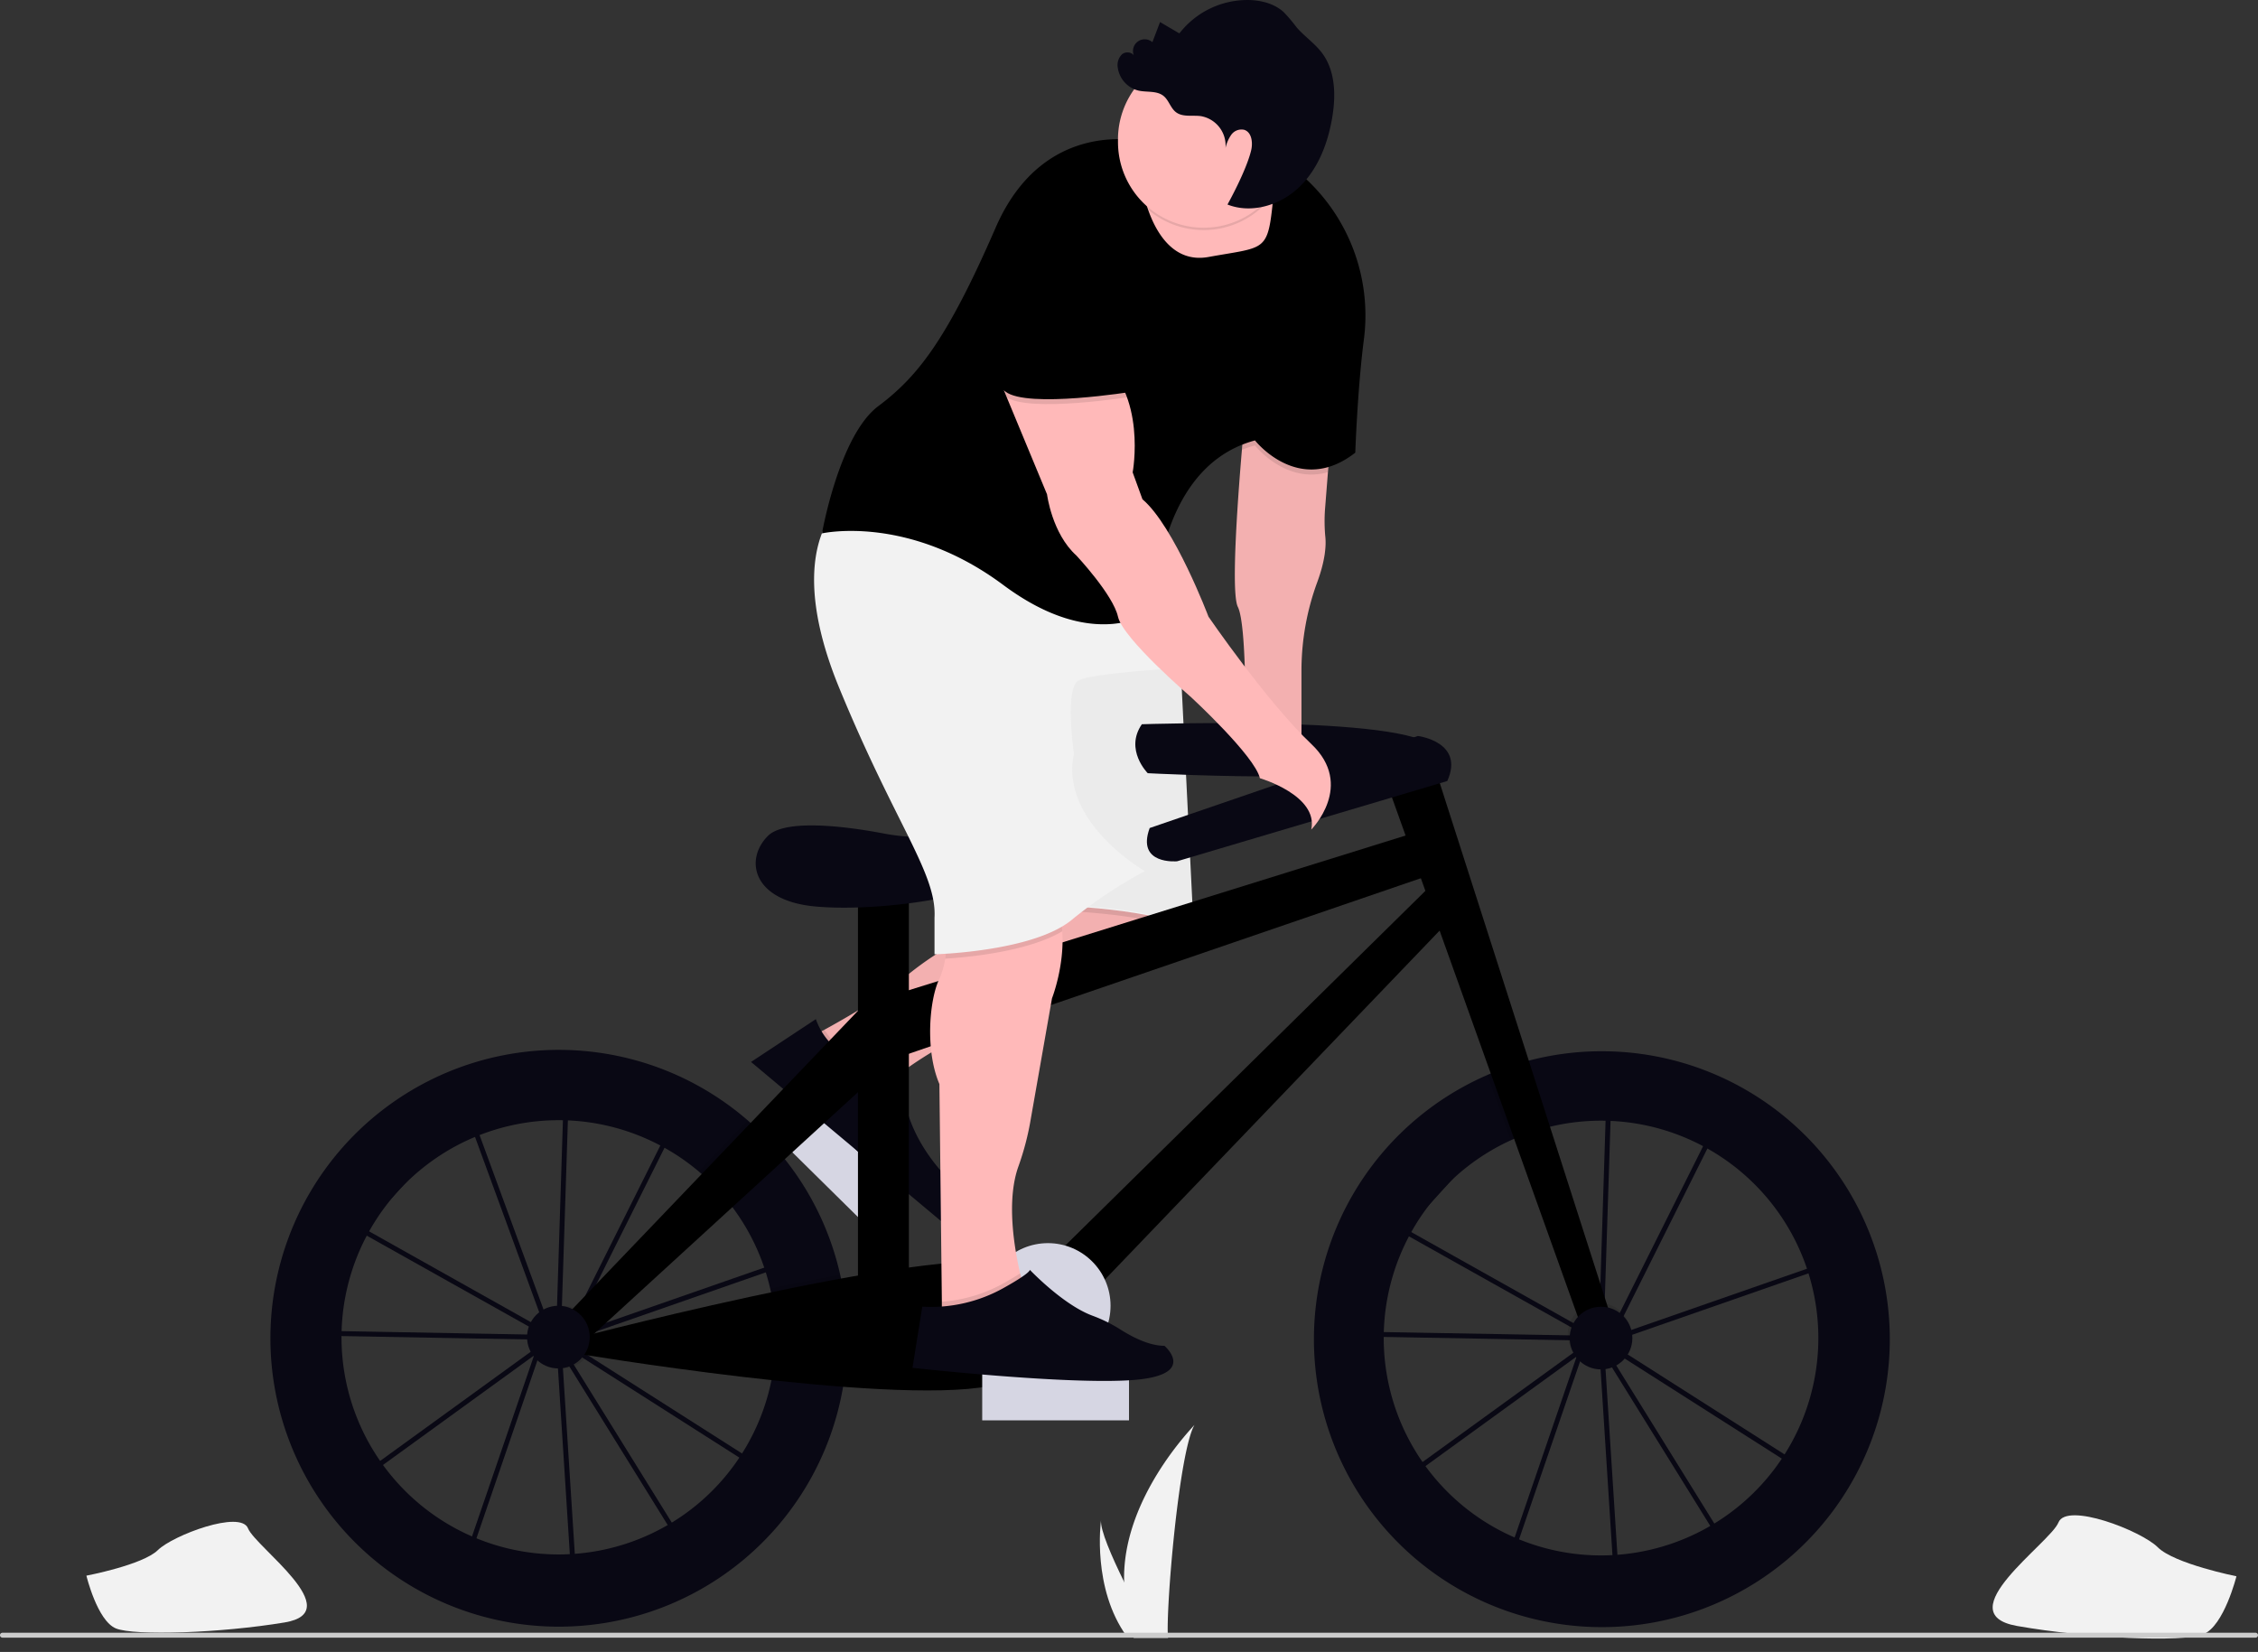 <svg xmlns="http://www.w3.org/2000/svg" width="804.675" height="588.687" viewBox="0 0 804.675 588.687" class="injected-svg" xmlns:xlink="http://www.w3.org/1999/xlink" role="img" artist="Katerina Limpitsouni" copyright="unDraw" scrapped="true" source="https://undraw.co/">
  <rect x="0" y="0" width="804.675" height="588.687" fill="#333333" stroke="none"/>
  <g id="Group_240" data-name="Group 240" transform="translate(-452.643 -216.425)">
    <path id="Path_3946-596" data-name="Path 3946" d="M974.065,605.8s-22.126-4.429-28.029-10.331-32.457-16.2-35.4-8.849-39.833,32.457-14.751,36.886,59.012,5.9,66.388,2.947S974.065,605.8,974.065,605.8Z" transform="translate(275.571 172.342)" fill="#f2f2f2"/>
    <path id="Path_3956-597" data-name="Path 3956" d="M0,11.033s20.426-.628,26.581-5.013S57.966-3.57,59.527,3.4s30.7,34.968,7.637,35.151S13.583,34.964,7.445,31.25,0,11.033,0,11.033Z" transform="translate(481.707 767.024) rotate(-9)" fill="#f2f2f2"/>
    <path id="Path_3959-598" data-name="Path 3959" d="M738.806,748.616l-5.458-85.35-.113-.183L727.725,665l-25.361,73.938-40.321-28.6,64.243-46.563.061-.183.366-.131,4.141-3.008L663.517,622.7l-16.5,18.133,2.615,17,77.416,1.378v1.744l-78.881-1.412L645.2,640.268l22.571-24.8,33.756-39.379.6,1.63,7.149-7.846,26.625,4.769v-1.055l1.744.052v1.316l39.545,7.079-36.9,73.8-5.379,3.9v.924L820.18,630.94l-10.122,79.517L737.7,664.365l-2.546-1.43,42.666,68.777Zm-3.487-82.246,5.1,79.665,34.916-15.152Zm-70.241,43.974,36.433,25.832,23.835-69.518Zm71.767-48.525,1.822,1.02,70.049,44.636,9.415-73.99Zm-6.19-6.277,2.188,3.531.384-.279,2.615-82.412-25.927-4.655-7.114,7.846ZM664.929,621.5l65.246,36.616-1.133-1.857L701.51,581.047l-32.431,35.639Zm72.682-44.8L735,657.5l3.941-2.86L774.6,583.313Z" transform="translate(289.175 33.155)" fill="#090814"/>
    <path id="Path_3960-599" data-name="Path 3960" d="M312.614,748.213l-5.466-85.384-.113-.183-5.51,1.918-25.352,73.973L235.852,709.95l64.226-46.563.061-.183.366-.131,4.141-3.008-67.338-37.758-16.495,18.133,2.615,17,77.434,1.412V660.6l-78.881-1.412L219,639.883l22.58-24.812,33.782-39.406.6,1.63,7.149-7.846,26.555,4.76v-1.055l1.744.052v1.316l39.545,7.079-36.869,73.763-5.379,3.9v.924l85.262-29.711-10.122,79.517L311.49,663.9l-2.546-1.43,42.666,68.768Zm-3.487-82.246,5.1,79.665,34.916-15.152Zm-70.25,43.965,36.433,25.832,23.835-69.518Zm71.767-48.525,1.822,1.02,70.049,44.636,9.415-73.99Zm-6.19-6.277,2.188,3.531.384-.279,2.615-82.412-25.927-4.638-7.114,7.846ZM238.7,621.078l65.246,36.616-1.133-1.857-27.532-75.211-32.422,35.631Zm72.708-44.8L308.8,657.11l3.941-2.859L348.4,582.919Z" transform="translate(343.813 33.209)" fill="#090814"/>
    <rect id="Rectangle_841" data-name="Rectangle 841" width="52.308" height="16.564" transform="translate(734.073 602.849) rotate(44.62)" fill="#d6d6e3"/>
    <path id="Path_3961-600" data-name="Path 3961" d="M425.63,541.942s21.612-11.4,29.964-18.744a113.687,113.687,0,0,1,16.155-11.8l27.113-16.5,56.667-4.359,2.615,9.59s4.359,13.949-39.231,26.154-65.385,31.385-65.385,31.385S425.63,567.224,425.63,541.942Z" transform="translate(317.323 43.325)" fill="#ffb9b9"/>
    <path id="Path_3962-601" data-name="Path 3962" d="M455.838,563.055c-1.543,1.177-2.31,1.857-2.31,1.857s-27.9,9.59-27.9-15.693c0,0,1.351-.715,3.487-1.909a24.123,24.123,0,0,0,20.557,11.5h2.955Z" transform="translate(317.323 36.048)" opacity="0.1"/>
    <path id="Path_3963-602" data-name="Path 3963" d="M557.325,504.937c-2.424,5.135-10.784,13.574-38.412,21.307-35.4,9.912-56.432,24.411-63.075,29.528-1.543,1.177-2.31,1.857-2.31,1.857s-27.9,9.59-27.9-15.693c0,0,1.351-.715,3.487-1.909,6.477-3.548,20.191-11.333,26.451-16.869a113.344,113.344,0,0,1,16.155-11.8l27.113-16.5,10.1-.776L555.5,490.5l2.615,9.59S558.728,501.964,557.325,504.937Z" transform="translate(317.323 43.33)" opacity="0.05"/>
    <path id="Path_3964-603" data-name="Path 3964" d="M422.733,543l-23.1,15.257,67.652,56.667s9.939-6.1,4.708-13.077c0,0-17.436-14.821-18.308-35.744l-5.231-6.974H445.5A24.124,24.124,0,0,1,422.732,543Z" transform="translate(320.656 36.601)" fill="#090814"/>
    <path id="Path_3965-604" data-name="Path 3965" d="M569.578,504.937c-13.949-6.739-48-7.463-48-7.463l-.366-3.391,46.572-3.583,2.615,9.59S570.981,501.964,569.578,504.937Z" transform="translate(305.07 43.33)" opacity="0.1"/>
    <path id="Path_3966-605" data-name="Path 3966" d="M520.092,482.4s40.975.872,51.436,9.59L566.3,386.5H509.63Z" transform="translate(306.555 56.663)" fill="#f2f2f2"/>
    <path id="Path_3967-606" data-name="Path 3967" d="M520.092,481.9s40.975.872,51.436,9.59L566.3,386H509.63Z" transform="translate(306.555 56.727)" opacity="0.031"/>
    <path id="Path_3968-607" data-name="Path 3968" d="M732.381,556.12a102.43,102.43,0,0,0-27.383,3.7,100.757,100.757,0,0,0-13.478,4.769,102.611,102.611,0,1,0,40.853-8.465Zm-.349,179.67a77.468,77.468,0,0,1-32.17-147.928,76.517,76.517,0,0,1,12.693-4.507A77.46,77.46,0,1,1,732.041,735.79Z" transform="translate(291.162 34.918)" fill="#090814"/>
    <path id="Path_3969-608" data-name="Path 3969" d="M559.047,422.4s102.568-3.487,104.66,9.773-102.568,7.672-102.568,7.672S552.77,431.466,559.047,422.4Z" transform="translate(300.519 52.114)" fill="#090814"/>
    <circle id="Ellipse_680" data-name="Ellipse 680" transform="translate(791.19 757.107)" fill="none" stroke="#c1272d" stroke-miterlimit="10" stroke-width="1"/>
    <rect id="Rectangle_843" data-name="Rectangle 843" width="18.142" height="157.692" transform="translate(758.393 527.545)" fill="currentColor"/>
    <path id="Path_3971-609" data-name="Path 3971" d="M461.482,483.28v12.144c-6.033.785-12.205,1.282-18.142,1.473V483.28Z" transform="translate(315.053 44.256)" opacity="0.1"/>
    <path id="Path_3972-610" data-name="Path 3972" d="M454.764,467.717a67.761,67.761,0,0,1-7.585-1.02c-9.834-1.883-34.628-5.832-41.3.872-8.369,8.369-5.58,23.024,16.747,25.117s60.7-3.487,68.384-11.865C491.014,480.785,477.126,469.434,454.764,467.717Z" transform="translate(320.411 46.751)" fill="#090814"/>
    <path id="Path_3973-611" data-name="Path 3973" d="M387.4,466.679,577.889,407.37l6.277,14.655L388.795,489.006Z" transform="translate(384.253 104.125)" fill="currentColor"/>
    <path id="Path_3974-612" data-name="Path 3974" d="M452.23,562.745,589.687,427.38l7.672,11.159L466.179,575.3Z" transform="translate(375.942 101.559)" fill="currentColor"/>
    <path id="Path_3975-613" data-name="Path 3975" d="M721.638,583.9a76.525,76.525,0,0,0-12.693,4.507l-8.334-23.286a100.738,100.738,0,0,1,13.478-4.769Z" transform="translate(282.072 34.376)" opacity="0.1"/>
    <path id="Path_3976-614" data-name="Path 3976" d="M668.428,578.5l-9.764,5.58L590.541,393.743l-3.051-8.518,16.05-9.075,4.019,12.537Z" transform="translate(358.603 108.127)" fill="currentColor"/>
    <path id="Path_3977-615" data-name="Path 3977" d="M607.559,388.687l-17.018,5.056-3.051-8.518,16.05-9.075Z" transform="translate(358.603 108.127)" opacity="0.1"/>
    <path id="Path_3978-616" data-name="Path 3978" d="M562.444,460.057l95.593-32.8s16.747,2.092,10.462,16.05l-96.282,28.6S557.571,473.309,562.444,460.057Z" transform="translate(299.911 51.438)" fill="#090814"/>
    <path id="Path_3979-617" data-name="Path 3979" d="M406.274,635.7A102.193,102.193,0,0,0,385.6,593.347a102.772,102.772,0,1,0,23.173,64.941,102.5,102.5,0,0,0-2.5-22.588ZM305.851,735.39a77.373,77.373,0,1,1,76.2-63.476A77.373,77.373,0,0,1,305.851,735.39Z" transform="translate(345.781 34.969)" fill="#090814"/>
    <path id="Path_3980-618" data-name="Path 3980" d="M434.908,670.051a103.807,103.807,0,0,1-1.235,15.954c-8.372-.584-17.02-1.456-25.494-2.328a78.1,78.1,0,0,0-.689-31.28c8.256-1.744,16.686-3.409,24.916-4.917a102.5,102.5,0,0,1,2.5,22.571Z" transform="translate(319.649 23.206)" opacity="0.1"/>
    <path id="Path_3981-619" data-name="Path 3981" d="M461.482,642.89v18.543H443.34V645.741C449.617,644.651,455.72,643.683,461.482,642.89Z" transform="translate(315.053 23.795)" opacity="0.1"/>
    <path id="Path_3982-620" data-name="Path 3982" d="M329.284,669.022S475.816,630.663,487.673,645.3s24.419,34.183-12.528,41.158S326.52,674.593,326.52,674.593Z" transform="translate(330.029 23.912)" fill="currentColor"/>
    <path id="Path_3983-621" data-name="Path 3983" d="M407.986,597.013l-18.622,17.044A77.592,77.592,0,0,0,378.24,602.48l17.384-18.16a103.543,103.543,0,0,1,12.362,12.693Z" transform="translate(323.398 31.303)" opacity="0.1"/>
    <path id="Path_3984-622" data-name="Path 3984" d="M252.94,589.833,362.482,475.4l3.5,26.512L258.52,600.295Z" transform="translate(401.491 95.403)" fill="currentColor"/>
    <circle id="Ellipse_681" data-name="Ellipse 681" cx="11.168" cy="11.168" r="11.168" transform="translate(641.868 681.741)" opacity="0.1"/>
    <circle id="Ellipse_682" data-name="Ellipse 682" cx="11.168" cy="11.168" r="11.168" transform="translate(640.464 681.741)" fill="#090814"/>
    <circle id="Ellipse_683" data-name="Ellipse 683" cx="11.168" cy="11.168" r="11.168" transform="translate(1011.33 680.694)" opacity="0.1"/>
    <circle id="Ellipse_684" data-name="Ellipse 684" cx="11.168" cy="11.168" r="11.168" transform="translate(1012.027 682.089)" fill="#090814"/>
    <circle id="Ellipse_685" data-name="Ellipse 685" cx="22.327" cy="22.327" r="22.327" transform="translate(802.349 659.422)" opacity="0.1"/>
    <circle id="Ellipse_686" data-name="Ellipse 686" cx="22.327" cy="22.327" r="22.327" transform="translate(803.753 659.422)" fill="#d6d6e3"/>
    <rect id="Rectangle_844" data-name="Rectangle 844" width="11.865" height="41.446" rx="5.933" transform="matrix(0.801, -0.599, 0.599, 0.801, 815.364, 683.632)" fill="currentColor"/>
    <path id="Path_3985-623" data-name="Path 3985" d="M631.6,303.346l-2.075,26.25a58.948,58.948,0,0,0,.131,9.982c.27,2.938,0,8.082-2.877,15.928a91.445,91.445,0,0,0-5.641,31.3v29.877l-20.052-3.487s.872-41.847-2.615-48.821,2.615-68.872,2.615-68.872Z" transform="translate(295.304 68.329)" fill="#ffb9b9"/>
    <path id="Path_3986-624" data-name="Path 3986" d="M630.573,316.354,629.527,329.6a58.884,58.884,0,0,0,.14,9.973c.27,2.938,0,8.082-2.877,15.937a91.443,91.443,0,0,0-5.641,31.3v29.877L601.1,413.194s.872-41.847-2.615-48.821c-2.467-4.943-.131-37.435,1.447-55.979.654-7.628,1.168-12.894,1.168-12.894l30.513,7.846Z" transform="translate(295.302 68.329)" opacity="0.05"/>
    <path id="Path_3987-625" data-name="Path 3987" d="M516.265,527.173l-7.541,42.893a97.823,97.823,0,0,1-4.359,16.826c-4.42,12.083-1.6,29.022.549,38.263.95,4.08,1.744,6.661,1.744,6.661l-22.667,12.205-6.974-5.231V635.3l-.872-77.59c-5.231-12.205-3.487-30.513,0-37.488a29.556,29.556,0,0,0,2.075-7.166,194.268,194.268,0,0,0,2.284-22.475s13.949-23.539,30.513-7.846c6.1,5.78,8.422,13.339,8.91,20.575C520.781,515.7,516.265,527.173,516.265,527.173Z" transform="translate(311.271 45.017)" fill="#ffb9b9"/>
    <path id="Path_3988-626" data-name="Path 3988" d="M520.717,503.281c-12.092,7.184-33.129,9.215-41.707,9.747a194.273,194.273,0,0,0,2.284-22.475s13.949-23.539,30.513-7.846C517.91,488.487,520.229,496.045,520.717,503.281Z" transform="translate(310.48 45.021)" opacity="0.1"/>
    <path id="Path_3989-627" data-name="Path 3989" d="M543.295,463.4a159.536,159.536,0,0,0-26.154,17.436c-13.949,11.333-48.821,12.205-48.821,12.205V479.963c.872-15.692-13.949-33.129-34-81.95-12.807-31.176-9.259-48.821-5.022-57.539a20.961,20.961,0,0,1,5.022-6.974l108.975,20.923,3.9,11.682,8.308,24.934s-30.513,1.744-35.744,4.359-1.744,26.154-1.744,26.154C512.781,445.963,543.295,463.4,543.295,463.4Z" transform="translate(317.352 63.457)" fill="#f2f2f2"/>
    <path id="Path_3990-628" data-name="Path 3990" d="M631.971,303.346l-1.029,13.007c-15.169,4.359-26-9.52-26-9.52a39.936,39.936,0,0,0-4.655,1.561c.654-7.628,1.168-12.894,1.168-12.894Z" transform="translate(294.933 68.329)" opacity="0.1"/>
    <path id="Path_3992-629" data-name="Path 3992" d="M621.717,254.553c-2.275,17.741-3.034,40.1-3.034,40.1-20.052,15.692-35.744-4.359-35.744-4.359C564,295.38,555.1,311.953,550.909,326.416a96.562,96.562,0,0,0-3.714,24.036s-5.3,4.359-15.065,5.231c-9.232.776-22.466-1.63-38.987-13.949-34-25.282-64.513-18.308-64.513-18.308s6.1-34.872,20.052-45.334,24.41-23.539,41.847-63.642,53.18-30.513,53.18-30.513,1.744-7.846,34,0a52.543,52.543,0,0,1,21.246,11.255A66.456,66.456,0,0,1,621.717,254.553Z" transform="translate(316.939 83.078)" fill="currentColor"/>
    <path id="Path_3993-630" data-name="Path 3993" d="M606.162,205.513c-.044,1.16-.139,2.45-.3,3.888-1.744,15.692-3.487,13.949-22.667,17.436-11.926,2.171-18.125-7.794-21.106-15.64a49.373,49.373,0,0,1-2.432-8.77l41.846-6.974S606.519,194.048,606.162,205.513Z" transform="translate(300.141 81.161)" fill="#ffb9b9"/>
    <path id="Path_3994-631" data-name="Path 3994" d="M559.5,337.623a96.562,96.562,0,0,0-3.714,24.036s-5.3,4.359-15.065,5.231a8.126,8.126,0,0,1-.628-1.744c-1.744-7.846-14.821-21.8-14.821-21.8-8.718-7.846-10.462-21.8-10.462-21.8l-14.385-42.282-4.795-3.923s20.052-15.692,37.488-2.615,12.205,40.975,12.205,40.975l3.487,9.59C552.428,326.351,556.107,331.73,559.5,337.623Z" transform="translate(308.35 71.914)" opacity="0.05"/>
    <path id="Path_3995-632" data-name="Path 3995" d="M498.63,274.35l19.18,46.206s1.744,13.949,10.462,21.8c0,0,13.077,13.949,14.821,21.8s26.154,28.77,26.154,28.77,22.667,20.923,24.411,28.77c0,0,20.923,6.1,18.308,18.308,0,0,15.692-15.692,0-30.513s-36.616-45.334-36.616-45.334S563.143,331.889,551.81,322.3l-3.487-9.59s5.231-27.9-12.205-40.975S498.63,274.35,498.63,274.35Z" transform="translate(307.965 72.042)" fill="#ffb9b9"/>
    <path id="Path_3996-633" data-name="Path 3996" d="M507.271,653.527,484.6,665.732,477.63,660.5v-3.487a52.8,52.8,0,0,0,22.275-6.722c2.092-1.186,4.063-2.354,5.641-3.383C506.461,650.946,507.271,653.527,507.271,653.527Z" transform="translate(310.657 23.279)" opacity="0.1"/>
    <path id="Path_3997-634" data-name="Path 3997" d="M533.425,231.8l12.205,47.949s-37.488,6.1-45.334,0-22.667-7.846-22.667-7.846,15.692-45.334,24.411-50.565S533.425,231.8,533.425,231.8Z" transform="translate(310.657 77.972)" opacity="0.1"/>
    <path id="Path_3998-635" data-name="Path 3998" d="M533.425,229.8l12.205,47.949s-37.488,6.1-45.334,0-22.667-7.846-22.667-7.846,15.692-45.334,24.411-50.565S533.425,229.8,533.425,229.8Z" transform="translate(310.657 78.229)" fill="currentColor"/>
    <path id="Path_3999-636" data-name="Path 3999" d="M606.162,204.513a30.513,30.513,0,0,1-44.07,5.684,49.373,49.373,0,0,1-2.432-8.77l41.846-6.974S606.519,193.048,606.162,204.513Z" transform="translate(300.141 81.29)" opacity="0.1"/>
    <path id="Path_4000-637" data-name="Path 4000" d="M610.656,179.9a30.513,30.513,0,1,1-61.026,0v-1.517a30.523,30.523,0,1,1,61.026,1.517Z" transform="translate(301.427 87.158)" fill="#ffb9b9"/>
    <path id="Path_4003-638" data-name="Path 4003" d="M456.13,292s22.667,6.1,29.641,21.8,25.84,18.561,25.84,18.561" transform="translate(313.413 68.777)" opacity="0.05"/>
    <rect id="Rectangle_845" data-name="Rectangle 845" width="52.308" height="16.564" transform="translate(802.672 706.012)" fill="#d6d6e3"/>
    <path id="Path_4004-639" data-name="Path 4004" d="M498.331,651.812c4.682-2.615,8.788-5.231,9.145-6.312,0,0,11.813,12.467,22.336,16.338a52.651,52.651,0,0,1,10.1,5.022c4.167,2.615,10.113,5.693,15.509,5.693,0,0,12.205,10.462-11.333,12.205S465.63,680.4,465.63,680.4l3.487-21.8h0A52.98,52.98,0,0,0,498.331,651.812Z" transform="translate(312.195 23.46)" fill="#090814"/>
    <path id="Path_2204-640" data-name="Path 2204" d="M379.476,396.286c-2.571-3.465-6.265-5.928-9.091-9.187a62.637,62.637,0,0,0-4.581-5.416c-3.239-2.975-7.768-4.194-12.164-4.345a30.694,30.694,0,0,0-25.057,11.891l-6.892-4.041-2.723,7.167a4.177,4.177,0,0,0-6.366,5.227c-.547-1.689-3.052-2.048-4.433-.932a5.34,5.34,0,0,0-1.526,4.863,9.789,9.789,0,0,0,7.384,8.1c3,.668,6.487-.034,8.887,1.884,1.924,1.537,2.5,4.336,4.468,5.822,2.419,1.831,5.838.984,8.845,1.389a10.628,10.628,0,0,1,8.795,11.36,13.17,13.17,0,0,1,2.057-4.725,4.485,4.485,0,0,1,4.557-1.768c2.739.821,3.187,4.554,2.523,7.335-1.76,7.376-8.433,19.3-8.433,19.3,8.663,3.417,18.985.186,25.669-6.3s10.166-15.667,11.682-24.856C384.364,411.259,384.181,402.628,379.476,396.286Z" transform="translate(544.352 -160.901)" fill="#090814"/>
    <path id="Path_133-641" data-name="Path 133" d="M567.515,735.806a70.161,70.161,0,0,0,3.278,19.394c.044.146.093.289.141.435h12.231c-.013-.131-.026-.276-.039-.435-.815-9.375,3.843-65.754,9.465-75.512C592.1,680.479,566.567,706.017,567.515,735.806Z" transform="translate(285.737 44.475)" fill="#f2f2f2"/>
    <path id="Path_134-642" data-name="Path 134" d="M567.164,760.218c.1.146.209.291.318.435h9.176c-.07-.124-.15-.27-.244-.435-1.516-2.736-6-10.915-10.167-19.394-4.474-9.112-8.581-18.569-8.235-21.992C557.9,719.6,554.808,743.138,567.164,760.218Z" transform="translate(287.006 39.331)" fill="#f2f2f2"/>
    <path id="Path_3912-643" data-name="Path 3912" d="M942.3,768.546H139.372a.872.872,0,1,1,0-1.744H942.3a.872.872,0,0,1,0,1.744Z" transform="translate(314.143 31.463)" fill="#ccc"/>
  </g>
</svg>